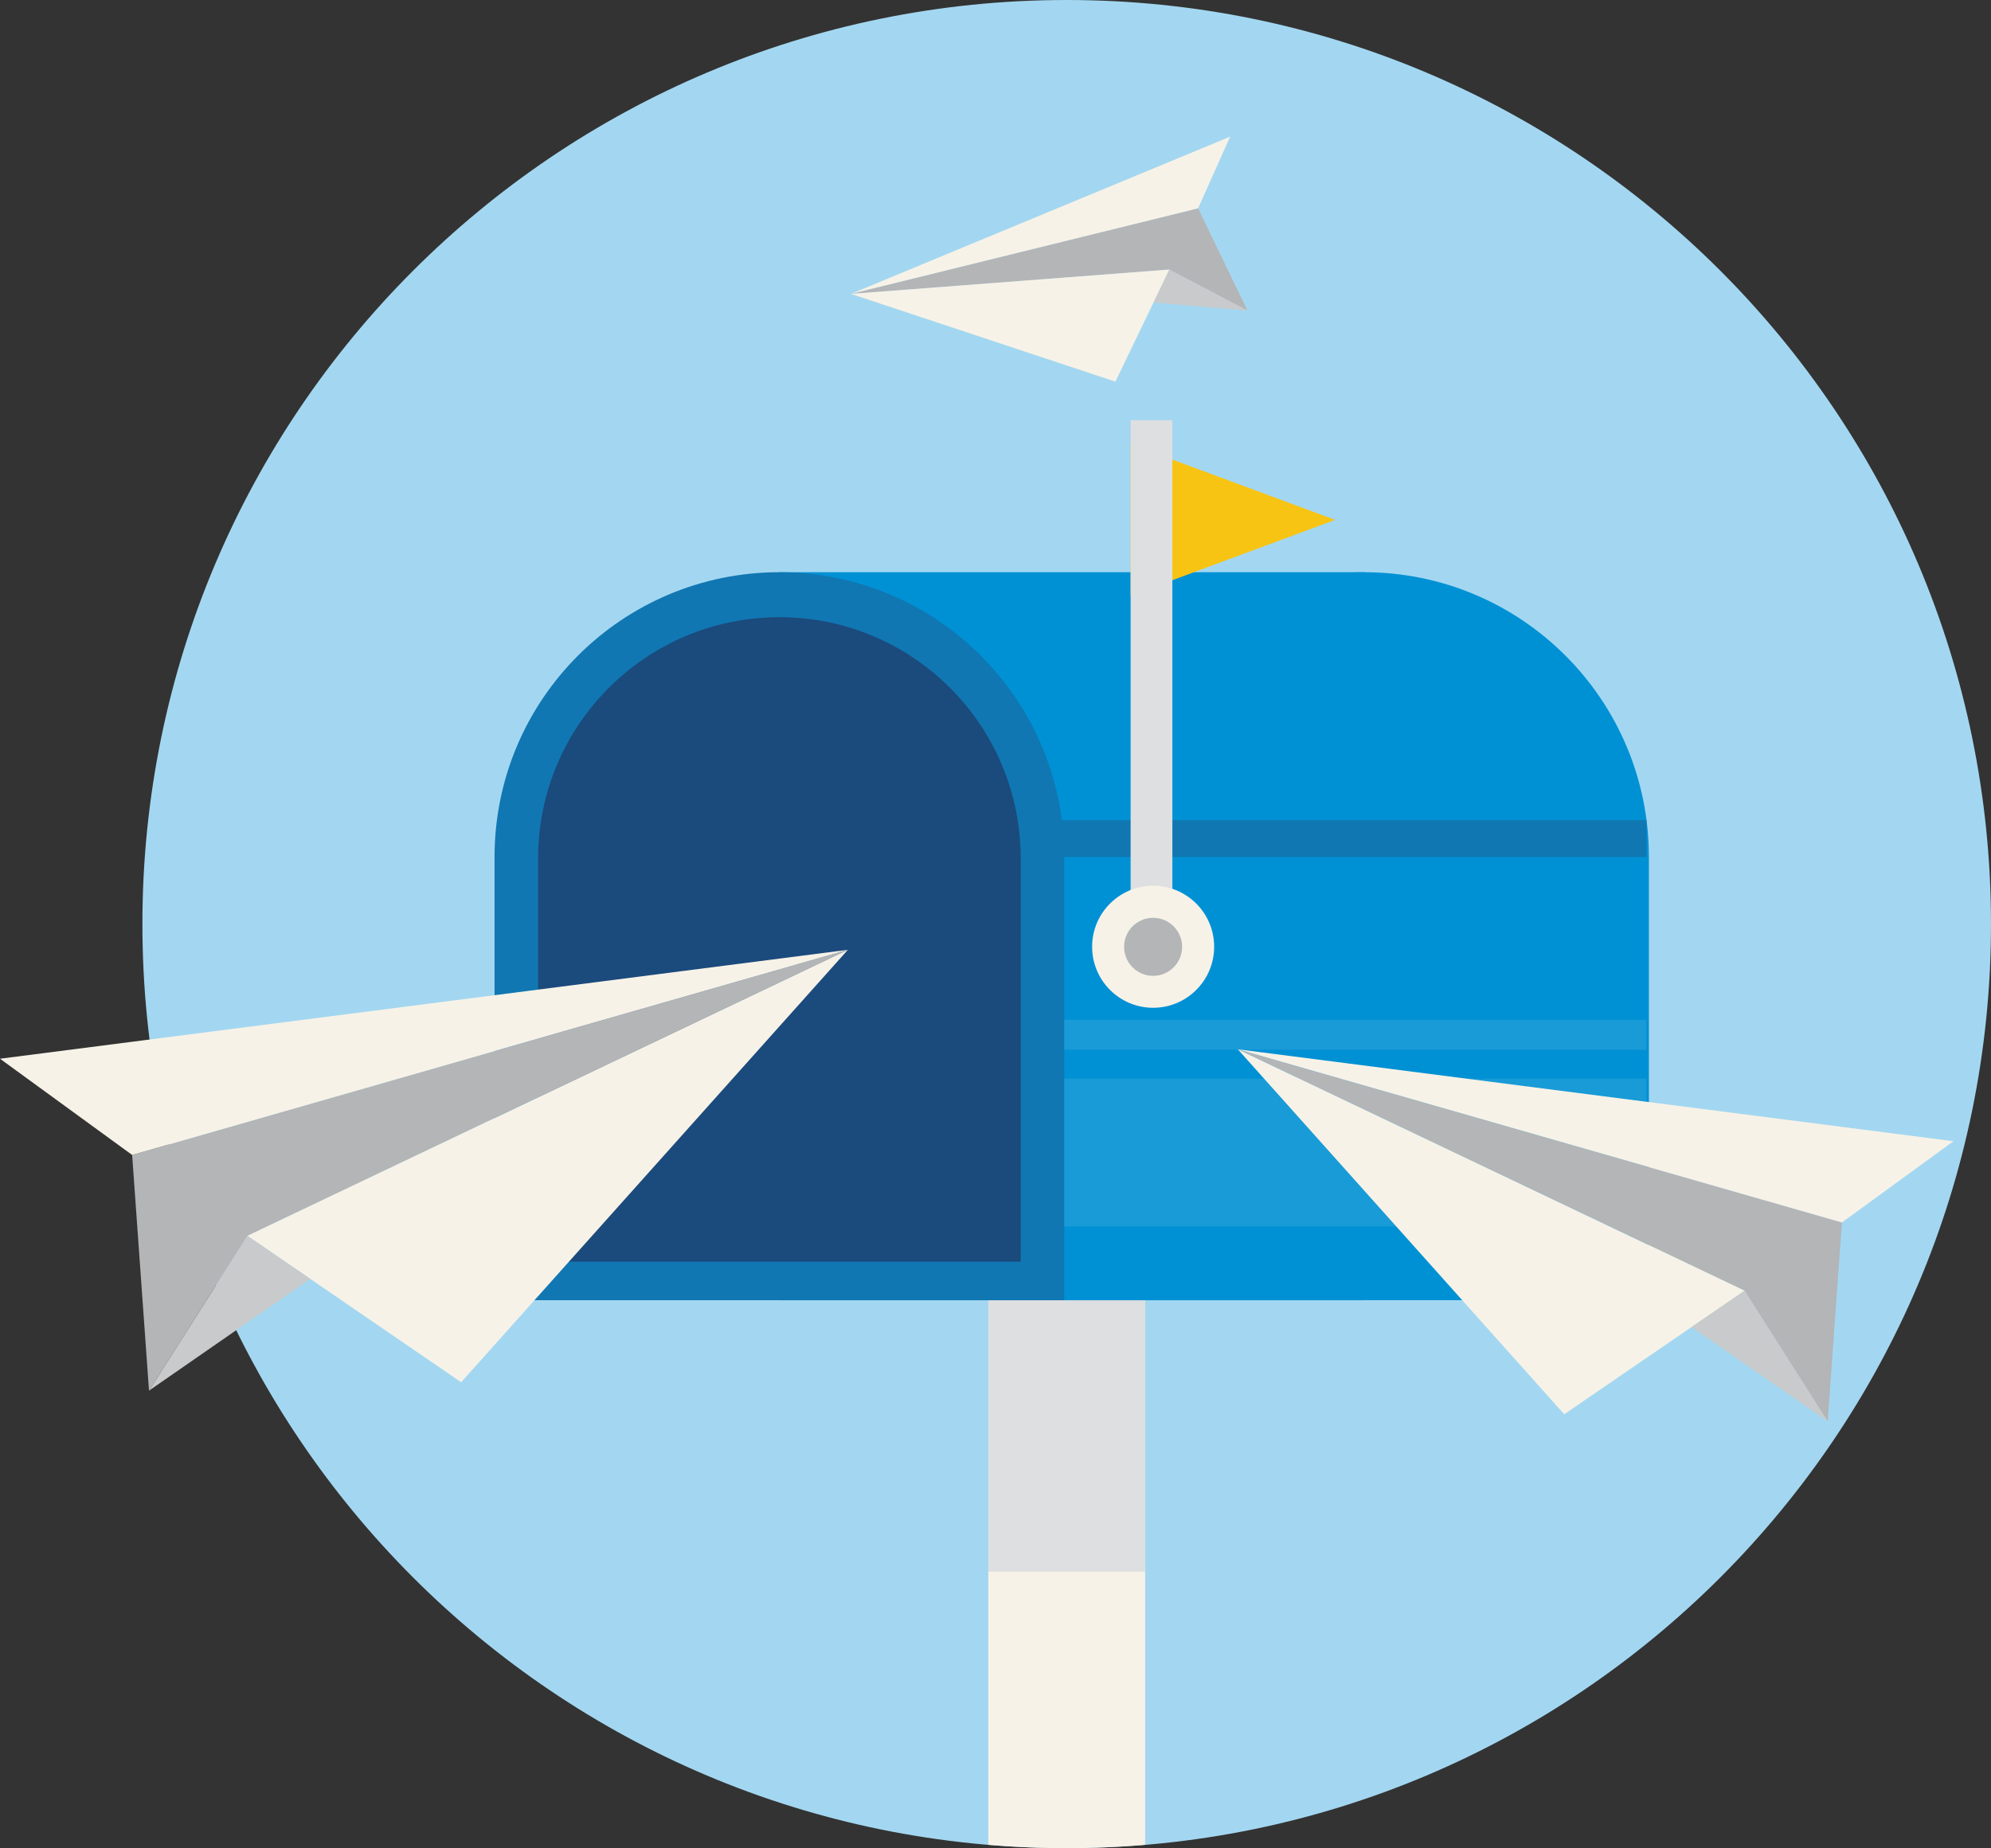 <?xml version="1.0" encoding="UTF-8"?>
<svg id="Layer_2" data-name="Layer 2" xmlns="http://www.w3.org/2000/svg" xmlns:xlink="http://www.w3.org/1999/xlink" viewBox="0 0 588.06 546">
  <rect x="0" y="0" width="588.06" height="546" fill="#333333" stroke="none"/>
  <defs>
    <style>
      .cls-1 {
        fill: none;
      }

      .cls-2 {
        clip-path: url(#clippath);
      }

      .cls-3 {
        fill: #f7f2e7;
      }

      .cls-4 {
        fill: #f7c414;
      }

      .cls-5 {
        fill: #0091d5;
      }

      .cls-6 {
        fill: #b3b5b7;
      }

      .cls-7 {
        fill: #a3d7f1;
      }

      .cls-8 {
        fill: #dedfe0;
      }

      .cls-9 {
        fill: #c8cacb;
      }

      .cls-10 {
        fill: #1077b2;
      }

      .cls-11 {
        fill: #1b4a7d;
      }

      .cls-12 {
        fill: #fff5ea;
        isolation: isolate;
        opacity: .1;
      }
    </style>
    <clipPath id="clippath">
      <circle class="cls-1" cx="315.06" cy="273" r="273"/>
    </clipPath>
  </defs>
  <g id="Layer_1-2" data-name="Layer 1">
    <g>
      <g>
        <path class="cls-7" d="M588.06,273c0,150.77-122.23,273-273,273S42.06,423.77,42.06,273,164.28,0,315.06,0s273,122.22,273,273Z"/>
        <g class="cls-2">
          <g>
            <rect class="cls-3" x="291.9" y="384.13" width="46.33" height="183.12"/>
            <rect class="cls-8" x="291.9" y="382.02" width="46.33" height="82.29"/>
            <g>
              <path class="cls-5" d="M402.89,169.05c-46.46,0-84.13,37.67-84.13,84.13v130.94h168.26V253.19c0-46.46-37.67-84.14-84.13-84.14Z"/>
              <rect class="cls-5" x="230.2" y="169.05" width="172.69" height="215.08"/>
              <path class="cls-10" d="M230.2,169.05c-46.46,0-84.13,37.67-84.13,84.13v130.94h168.26V253.19c0-46.46-37.66-84.14-84.13-84.14Z"/>
              <path class="cls-11" d="M230.2,182.34c-39.35,0-71.26,31.91-71.26,71.26v119.14h142.53v-119.14c0-39.35-31.91-71.26-71.27-71.26Z"/>
              <rect class="cls-10" x="307.65" y="242.29" width="178.64" height="10.9"/>
              <polygon class="cls-4" points="333.94 131.21 333.94 175.98 394.34 153.59 333.94 131.21"/>
              <rect class="cls-8" x="333.94" y="124.14" width="12.33" height="152.45"/>
              <path class="cls-3" d="M358.61,279.7c0,9.96-8.07,18.03-18.02,18.03s-18.02-8.07-18.02-18.03,8.07-18.03,18.02-18.03,18.02,8.07,18.02,18.03Z"/>
              <path class="cls-6" d="M349.15,279.72c0,4.74-3.84,8.57-8.57,8.57s-8.57-3.83-8.57-8.57,3.84-8.57,8.57-8.57c4.73,.01,8.57,3.84,8.57,8.57Z"/>
              <rect class="cls-12" x="314.33" y="318.66" width="171.96" height="43.68"/>
              <rect class="cls-12" x="314.33" y="301.27" width="171.96" height="8.86"/>
            </g>
          </g>
        </g>
      </g>
      <g>
        <polygon class="cls-6" points="39.03 341.21 250.43 280.6 73.08 365.1 44.01 410.84 39.03 341.21"/>
        <polygon class="cls-3" points="136.2 408.35 73.08 365.1 250.43 280.6 136.2 408.35"/>
        <polygon class="cls-9" points="91.64 377.83 44.01 410.84 73.08 365.1 91.64 377.83"/>
        <polygon class="cls-3" points="39.03 341.21 0 312.78 250.43 280.6 39.03 341.21"/>
      </g>
      <g>
        <polygon class="cls-6" points="544.03 361.15 365.6 309.99 515.28 381.31 539.83 419.91 544.03 361.15"/>
        <polygon class="cls-3" points="462.01 417.81 515.28 381.31 365.6 309.99 462.01 417.81"/>
        <polygon class="cls-9" points="499.61 392.05 539.83 419.91 515.28 381.31 499.61 392.05"/>
        <polygon class="cls-3" points="544.03 361.15 576.97 337.15 365.6 309.99 544.03 361.15"/>
      </g>
      <g>
        <polygon class="cls-6" points="353.87 61.54 251.33 86.82 345.4 79.63 368.44 91.73 353.87 61.54"/>
        <polygon class="cls-3" points="329.44 112.74 345.4 79.63 251.33 86.82 329.44 112.74"/>
        <polygon class="cls-9" points="340.71 89.37 368.44 91.73 345.4 79.63 340.71 89.37"/>
        <polygon class="cls-3" points="353.87 61.54 363.33 40.37 251.33 86.82 353.87 61.54"/>
      </g>
    </g>
  </g>
</svg>